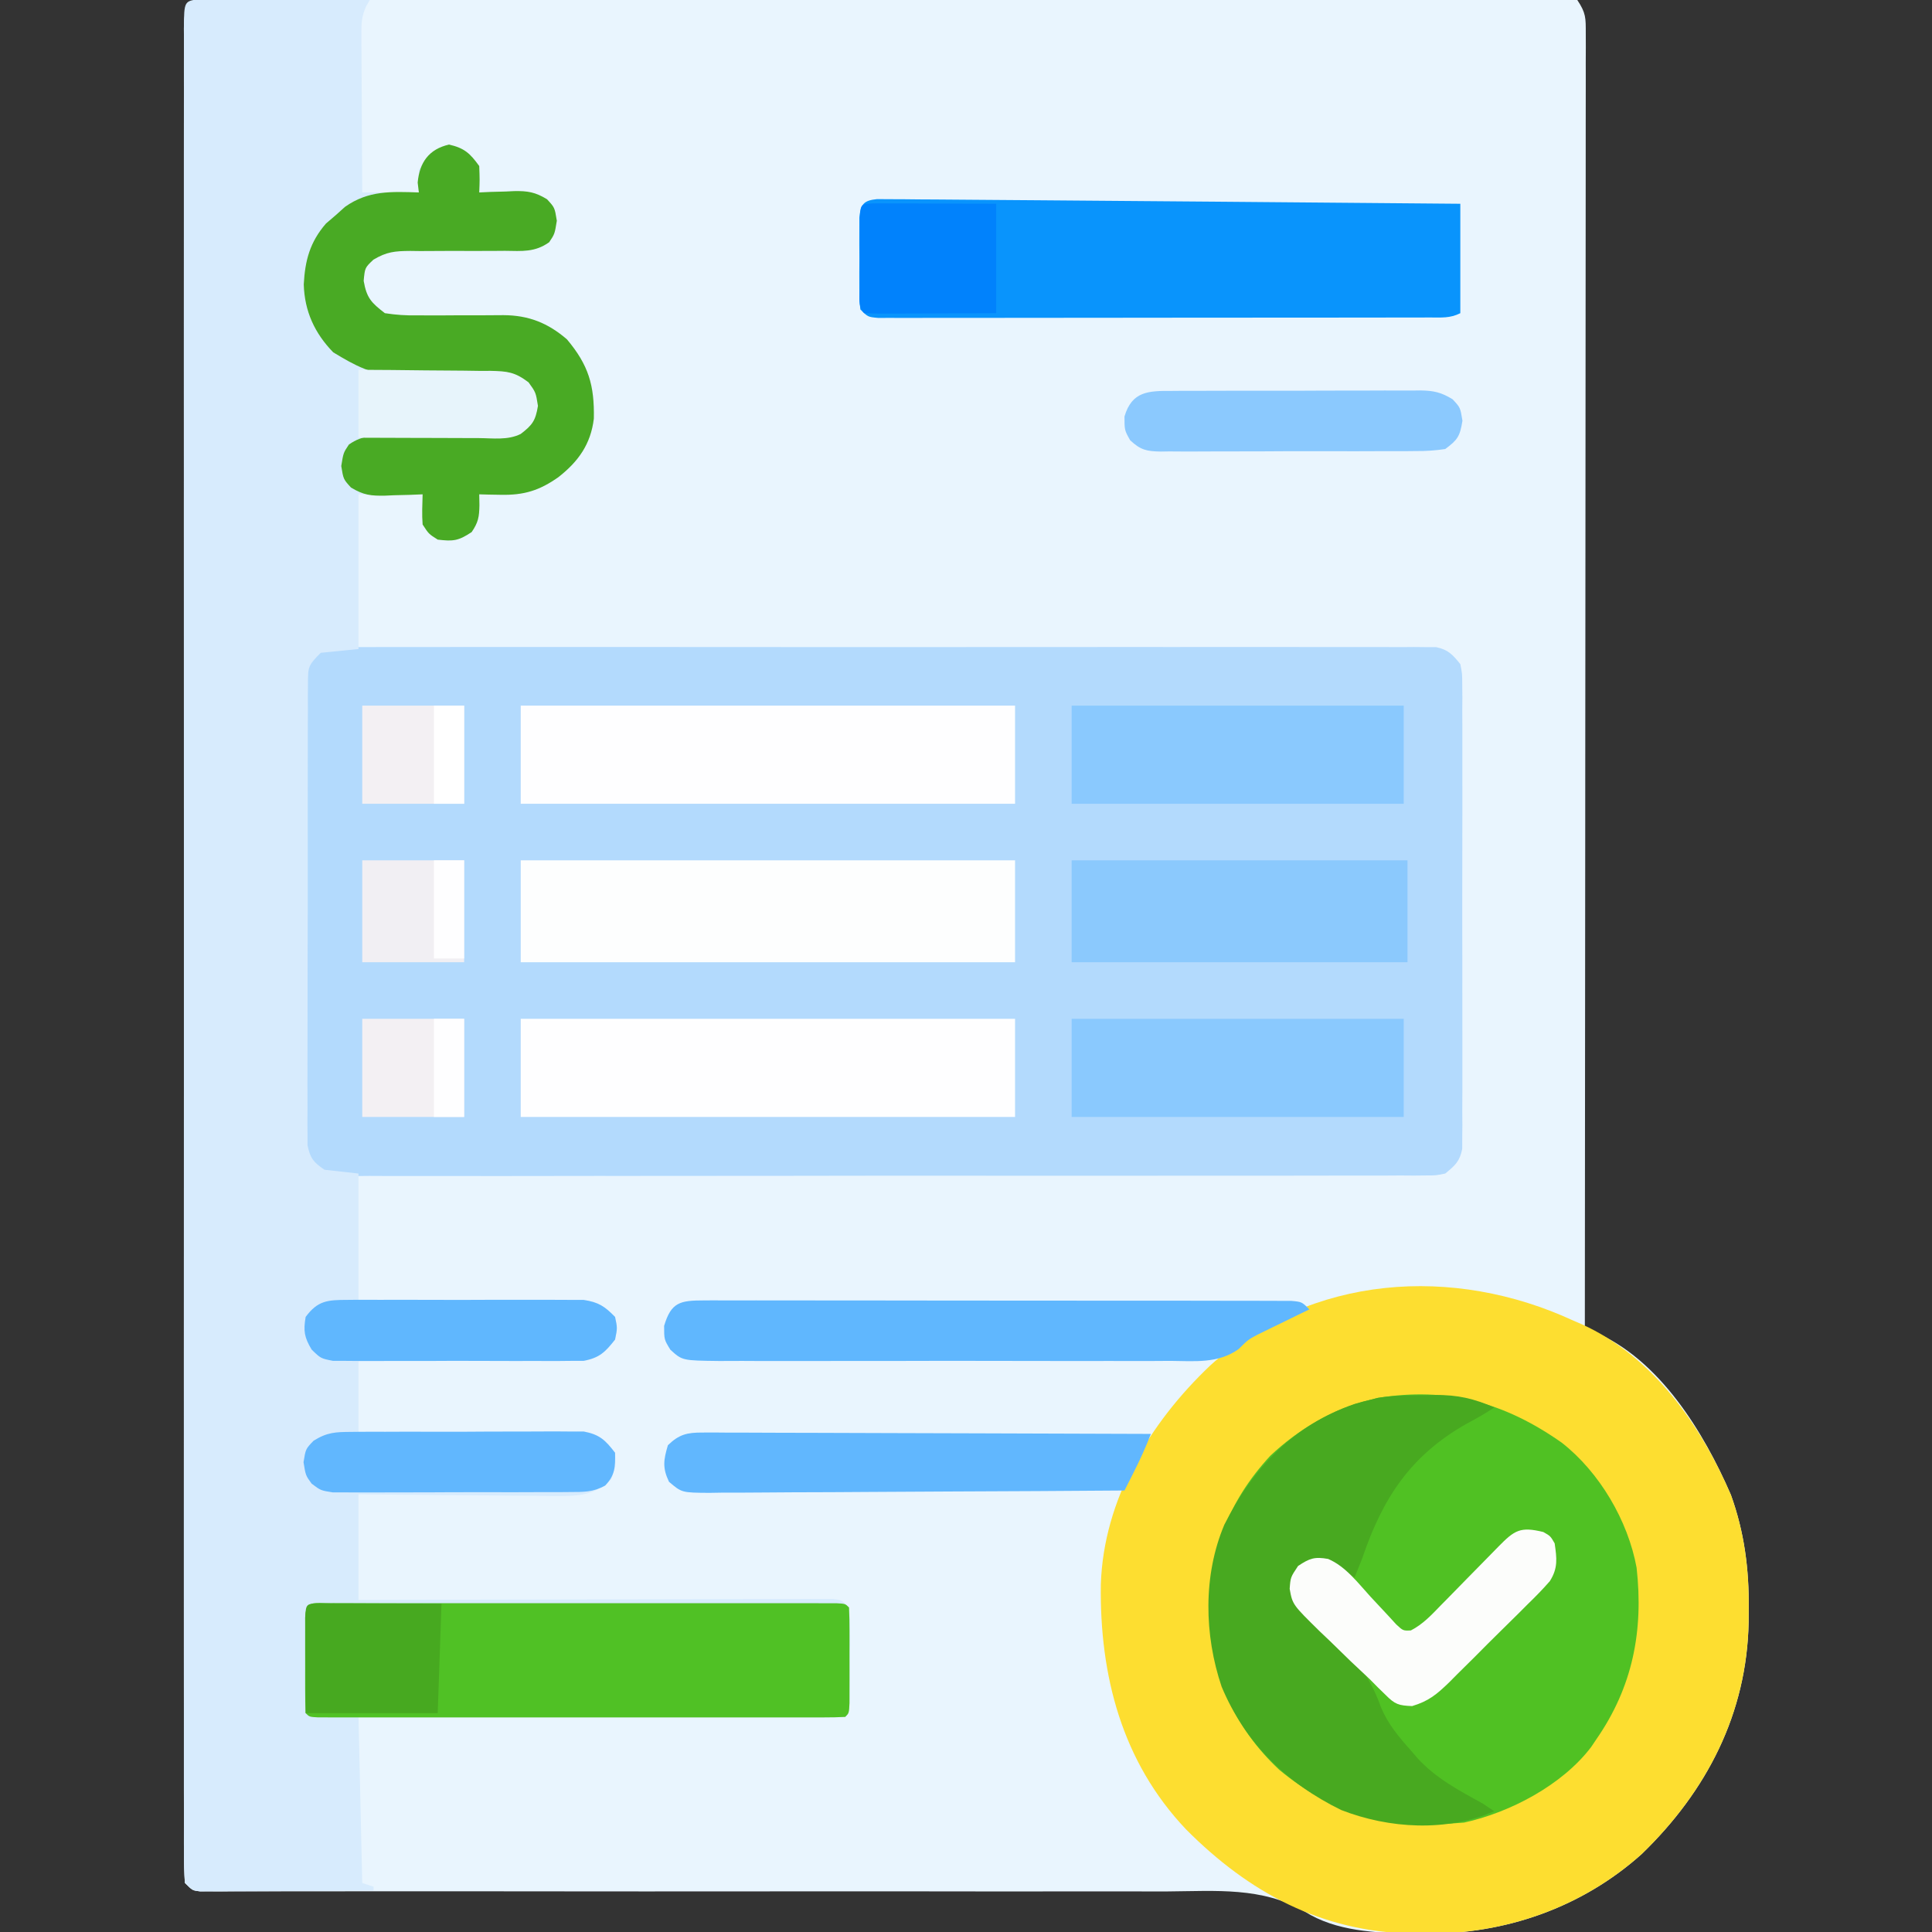 <?xml version="1.0" encoding="UTF-8"?>
<svg version="1.1" xmlns="http://www.w3.org/2000/svg" width="512" height="512">
<rect width="100%" height="100%" fill="#333333" stroke="none"/>
<path d="M0 0 C1.281 -0.006 2.562 -0.012 3.882 -0.018 C5.317 -0.014 6.753 -0.01 8.188 -0.006 C9.702 -0.009 11.216 -0.013 12.73 -0.018 C16.906 -0.028 21.082 -0.026 25.258 -0.022 C29.756 -0.019 34.253 -0.028 38.751 -0.036 C47.568 -0.048 56.385 -0.05 65.202 -0.048 C72.365 -0.046 79.528 -0.048 86.691 -0.052 C88.217 -0.053 88.217 -0.053 89.775 -0.054 C91.842 -0.055 93.909 -0.056 95.976 -0.058 C115.38 -0.068 134.785 -0.066 154.189 -0.06 C171.961 -0.055 189.733 -0.066 207.504 -0.085 C225.732 -0.105 243.959 -0.113 262.186 -0.109 C272.428 -0.107 282.669 -0.11 292.911 -0.124 C301.629 -0.136 310.346 -0.137 319.064 -0.125 C323.516 -0.119 327.968 -0.118 332.42 -0.13 C336.489 -0.141 340.559 -0.138 344.629 -0.124 C346.107 -0.121 347.584 -0.124 349.062 -0.132 C351.06 -0.142 353.058 -0.131 355.056 -0.12 C356.725 -0.12 356.725 -0.12 358.429 -0.12 C359.286 0.003 360.144 0.127 361.028 0.254 C363.335 3.715 363.277 4.996 363.274 9.074 C363.278 10.296 363.282 11.517 363.286 12.776 C363.28 14.139 363.274 15.502 363.268 16.865 C363.269 18.307 363.271 19.749 363.274 21.191 C363.278 25.163 363.27 29.136 363.26 33.108 C363.251 37.388 363.254 41.668 363.256 45.949 C363.257 53.367 363.251 60.786 363.239 68.205 C363.223 78.931 363.218 89.658 363.215 100.384 C363.211 117.786 363.198 135.188 363.179 152.59 C363.16 169.497 363.146 186.403 363.138 203.31 C363.137 204.352 363.137 205.394 363.136 206.467 C363.134 211.693 363.131 216.918 363.129 222.144 C363.108 265.514 363.073 308.884 363.028 352.254 C364.194 352.7 364.194 352.7 365.383 353.155 C382.805 360.397 394.604 379.871 401.739 396.415 C405.31 406.3 406.562 416.106 406.465 426.567 C406.456 427.747 406.447 428.927 406.438 430.142 C405.96 454.337 395.39 474.872 378.071 491.618 C362.199 505.826 341.853 512.884 320.715 512.692 C319.538 512.684 318.36 512.677 317.147 512.669 C307.61 512.489 297.077 512.097 288.778 506.825 C277.52 500.257 265.181 501.414 252.538 501.503 C249.067 501.521 245.595 501.504 242.124 501.491 C236.122 501.473 230.121 501.477 224.119 501.496 C215.44 501.523 206.761 501.515 198.081 501.498 C183.994 501.471 169.907 501.469 155.819 501.484 C142.147 501.5 128.475 501.508 114.803 501.503 C113.959 501.503 113.115 501.502 112.246 501.502 C103.039 501.499 93.833 501.493 84.627 501.483 C83.414 501.482 83.414 501.482 82.177 501.481 C78.947 501.477 75.717 501.474 72.487 501.47 C63.025 501.46 53.564 501.458 44.103 501.471 C38.178 501.479 32.254 501.481 26.329 501.478 C22.908 501.477 19.487 501.479 16.066 501.49 C12.365 501.5 8.664 501.498 4.963 501.493 C3.872 501.499 2.782 501.505 1.659 501.511 C0.673 501.507 -0.312 501.503 -1.327 501.499 C-2.182 501.5 -3.037 501.501 -3.918 501.502 C-5.972 501.254 -5.972 501.254 -7.972 499.254 C-8.169 496.553 -8.24 493.955 -8.224 491.252 C-8.227 490.411 -8.23 489.57 -8.233 488.704 C-8.24 485.856 -8.233 483.008 -8.226 480.159 C-8.228 478.109 -8.232 476.059 -8.236 474.008 C-8.244 468.35 -8.24 462.692 -8.234 457.034 C-8.229 450.941 -8.236 444.848 -8.241 438.755 C-8.25 427.502 -8.249 416.248 -8.244 404.994 C-8.239 394.599 -8.237 384.203 -8.24 373.808 C-8.24 373.12 -8.24 372.431 -8.24 371.722 C-8.241 368.927 -8.241 366.132 -8.242 363.337 C-8.248 337.099 -8.243 310.861 -8.232 284.623 C-8.222 261.294 -8.223 237.966 -8.233 214.637 C-8.244 188.448 -8.248 162.259 -8.242 136.071 C-8.241 133.281 -8.24 130.491 -8.24 127.701 C-8.24 127.014 -8.239 126.327 -8.239 125.619 C-8.237 115.228 -8.24 104.838 -8.245 94.447 C-8.25 82.637 -8.249 70.826 -8.238 59.016 C-8.233 52.985 -8.231 46.953 -8.237 40.922 C-8.243 35.408 -8.24 29.895 -8.229 24.382 C-8.227 22.38 -8.228 20.377 -8.233 18.374 C-8.239 15.668 -8.233 12.963 -8.224 10.257 C-8.228 9.465 -8.233 8.674 -8.238 7.858 C-8.19 0.944 -6.702 0.005 0 0 Z " fill="#E9F5FE" transform="translate(56.972,-0.254)"/>
<path d="M0 0 C1.565 -0.016 1.565 -0.016 3.162 -0.032 C4.307 -0.023 5.453 -0.014 6.632 -0.005 C8.459 -0.014 8.459 -0.014 10.322 -0.023 C13.703 -0.037 17.083 -0.032 20.464 -0.02 C24.11 -0.01 27.756 -0.024 31.401 -0.035 C38.544 -0.053 45.686 -0.049 52.828 -0.038 C58.632 -0.029 64.435 -0.028 70.239 -0.032 C71.064 -0.033 71.89 -0.033 72.74 -0.034 C74.417 -0.035 76.093 -0.036 77.77 -0.038 C93.499 -0.049 109.228 -0.036 124.957 -0.014 C138.459 0.003 151.961 0 165.464 -0.018 C181.136 -0.04 196.808 -0.048 212.48 -0.036 C214.15 -0.034 215.821 -0.033 217.491 -0.032 C218.313 -0.031 219.135 -0.031 219.982 -0.03 C225.78 -0.027 231.578 -0.032 237.376 -0.042 C244.44 -0.053 251.504 -0.05 258.568 -0.029 C262.173 -0.018 265.779 -0.014 269.384 -0.027 C273.289 -0.041 277.193 -0.025 281.098 -0.005 C282.243 -0.013 283.388 -0.022 284.568 -0.032 C285.611 -0.021 286.655 -0.011 287.73 0 C288.632 0.001 289.533 0.001 290.462 0.002 C293.646 0.666 294.853 2.003 296.865 4.503 C297.368 7.03 297.368 7.03 297.373 9.931 C297.39 11.584 297.39 11.584 297.407 13.27 C297.395 15.076 297.395 15.076 297.383 16.919 C297.393 18.827 297.393 18.827 297.404 20.774 C297.422 24.259 297.415 27.744 297.402 31.23 C297.392 34.878 297.402 38.527 297.408 42.175 C297.415 48.302 297.406 54.428 297.386 60.555 C297.365 67.637 297.372 74.719 297.394 81.802 C297.412 87.883 297.415 93.965 297.404 100.046 C297.398 103.678 297.397 107.31 297.41 110.942 C297.424 114.991 297.405 119.039 297.383 123.087 C297.391 124.292 297.399 125.496 297.407 126.737 C297.396 127.839 297.385 128.941 297.373 130.076 C297.371 131.512 297.371 131.512 297.368 132.976 C296.704 136.311 295.474 137.367 292.865 139.503 C290.47 140.006 290.47 140.006 287.748 140.01 C286.709 140.021 285.67 140.032 284.599 140.043 C282.888 140.031 282.888 140.031 281.142 140.018 C279.93 140.025 278.717 140.032 277.468 140.039 C274.1 140.054 270.733 140.051 267.365 140.041 C263.733 140.034 260.102 140.05 256.471 140.063 C249.356 140.085 242.242 140.084 235.127 140.076 C229.346 140.07 223.564 140.071 217.782 140.078 C216.96 140.078 216.138 140.079 215.29 140.08 C213.62 140.082 211.95 140.084 210.279 140.086 C194.608 140.102 178.936 140.094 163.265 140.077 C148.923 140.062 134.58 140.077 120.238 140.106 C105.517 140.135 90.796 140.146 76.076 140.136 C74.411 140.135 72.746 140.134 71.082 140.134 C70.263 140.133 69.444 140.133 68.6 140.132 C62.825 140.13 57.05 140.14 51.275 140.154 C44.237 140.172 37.2 140.172 30.162 140.149 C26.57 140.138 22.979 140.135 19.388 140.153 C15.496 140.173 11.606 140.154 7.715 140.132 C6.576 140.143 5.438 140.155 4.265 140.167 C-3.298 140.077 -3.298 140.077 -7.336 137.308 C-9.328 134.203 -9.761 132.65 -9.763 128.994 C-9.776 127.899 -9.788 126.804 -9.802 125.676 C-9.79 124.484 -9.778 123.293 -9.766 122.066 C-9.773 120.803 -9.78 119.541 -9.788 118.241 C-9.806 114.786 -9.793 111.332 -9.774 107.877 C-9.757 104.26 -9.766 100.642 -9.771 97.024 C-9.776 90.951 -9.76 84.877 -9.732 78.804 C-9.7 71.783 -9.7 64.763 -9.717 57.743 C-9.733 50.986 -9.726 44.229 -9.709 37.472 C-9.702 34.597 -9.703 31.723 -9.711 28.849 C-9.72 24.836 -9.696 20.824 -9.668 16.812 C-9.675 15.618 -9.681 14.425 -9.688 13.195 C-9.675 12.103 -9.663 11.011 -9.65 9.886 C-9.647 8.938 -9.644 7.989 -9.641 7.012 C-8.569 1.697 -5.098 0.004 0 0 Z " fill="#B3DAFD" transform="translate(90.135,171.497)"/>
<path d="M0 0 C0.831 0.004 1.661 0.009 2.517 0.013 C3.928 0.014 3.928 0.014 5.368 0.014 C6.385 0.024 7.403 0.035 8.452 0.045 C9.492 0.048 10.533 0.051 11.604 0.054 C14.936 0.065 18.268 0.09 21.6 0.116 C23.855 0.126 26.111 0.135 28.366 0.143 C33.902 0.165 39.439 0.198 44.975 0.241 C44.65 0.802 44.325 1.364 43.989 1.942 C42.855 4.512 42.733 6.213 42.748 9.009 C42.748 10.42 42.748 10.42 42.749 11.86 C42.759 12.867 42.769 13.874 42.78 14.912 C42.784 16.469 42.784 16.469 42.788 18.056 C42.8 21.368 42.825 24.679 42.85 27.991 C42.86 30.237 42.869 32.483 42.878 34.729 C42.9 40.233 42.934 45.737 42.975 51.241 C47.925 51.241 52.875 51.241 57.975 51.241 C57.975 49.261 57.975 47.281 57.975 45.241 C60.316 41.523 61.622 39.551 65.975 38.553 C70.052 39.487 71.533 40.865 73.975 44.241 C74.108 47.924 74.108 47.924 73.975 51.241 C75 51.194 76.025 51.148 77.081 51.1 C78.441 51.062 79.802 51.026 81.163 50.991 C81.836 50.957 82.51 50.923 83.204 50.889 C86.809 50.819 88.824 51.149 91.928 53.037 C93.975 55.241 93.975 55.241 94.538 58.741 C93.975 62.241 93.975 62.241 92.514 64.43 C88.725 67.132 85.336 66.769 80.792 66.709 C79.899 66.716 79.007 66.723 78.087 66.731 C74.274 66.76 70.462 66.743 66.65 66.731 C63.863 66.729 61.078 66.75 58.292 66.772 C57.433 66.76 56.575 66.749 55.69 66.737 C51.644 66.772 49.478 66.941 45.932 69.055 C43.674 71.193 43.674 71.193 43.35 74.678 C44.147 79.221 45.347 80.438 48.975 83.241 C52.005 83.7 54.477 83.871 57.495 83.807 C58.312 83.813 59.13 83.818 59.972 83.824 C62.578 83.84 65.182 83.825 67.788 83.803 C70.383 83.786 72.977 83.777 75.572 83.793 C77.182 83.802 78.793 83.793 80.403 83.763 C87.053 83.795 92.167 85.824 97.217 90.17 C102.916 96.96 104.534 102.304 104.346 111.205 C103.52 117.967 100.253 122.53 94.975 126.678 C89.961 130.226 85.821 131.501 79.663 131.366 C78.594 131.347 77.525 131.329 76.424 131.311 C75.616 131.288 74.808 131.264 73.975 131.241 C73.992 132.184 74.009 133.128 74.026 134.1 C73.975 137.25 73.718 138.673 71.975 141.241 C68.484 143.568 67.083 143.744 62.975 143.241 C60.6 141.741 60.6 141.741 58.975 139.241 C58.975 136.601 58.975 133.961 58.975 131.241 C53.365 131.241 47.755 131.241 41.975 131.241 C41.975 144.771 41.975 158.301 41.975 172.241 C38.675 172.571 35.375 172.901 31.975 173.241 C28.582 176.633 28.599 176.999 28.588 181.51 C28.578 182.602 28.568 183.694 28.557 184.819 C28.562 186.018 28.566 187.216 28.571 188.451 C28.561 190.344 28.561 190.344 28.55 192.275 C28.532 195.738 28.534 199.201 28.539 202.664 C28.542 205.554 28.536 208.444 28.53 211.334 C28.516 218.153 28.518 224.971 28.529 231.789 C28.541 238.824 28.527 245.859 28.5 252.894 C28.478 258.934 28.471 264.973 28.477 271.012 C28.48 274.619 28.478 278.226 28.461 281.834 C28.442 285.856 28.456 289.878 28.473 293.9 C28.459 295.695 28.459 295.695 28.444 297.526 C28.454 298.621 28.464 299.716 28.474 300.844 C28.474 301.795 28.474 302.747 28.475 303.726 C29.165 307.195 30.045 308.243 32.975 310.241 C35.945 310.571 38.915 310.901 41.975 311.241 C41.975 322.461 41.975 333.681 41.975 345.241 C48.71 345.171 48.71 345.171 55.581 345.1 C59.166 345.074 62.751 345.052 66.336 345.034 C70.118 345.012 73.9 344.984 77.681 344.939 C81.325 344.895 84.969 344.871 88.613 344.861 C90.002 344.854 91.391 344.839 92.779 344.818 C94.727 344.788 96.676 344.787 98.624 344.786 C99.732 344.778 100.841 344.769 101.982 344.759 C105.688 345.355 107.351 346.6 109.975 349.241 C110.6 352.178 110.6 352.178 109.975 355.241 C107.46 358.359 105.966 360.042 101.982 360.842 C100.874 360.831 99.766 360.82 98.624 360.808 C97.363 360.808 96.102 360.807 94.803 360.807 C93.437 360.781 92.072 360.755 90.706 360.729 C89.3 360.719 87.895 360.712 86.49 360.707 C82.802 360.688 79.115 360.639 75.427 360.584 C71.66 360.533 67.893 360.51 64.126 360.485 C56.742 360.431 49.359 360.343 41.975 360.241 C41.975 366.841 41.975 373.441 41.975 380.241 C43.857 380.214 45.74 380.188 47.679 380.161 C53.906 380.08 60.132 380.023 66.359 379.981 C70.133 379.955 73.907 379.92 77.681 379.863 C81.325 379.809 84.969 379.779 88.613 379.766 C90.002 379.757 91.391 379.739 92.779 379.712 C94.727 379.675 96.676 379.673 98.624 379.673 C99.732 379.662 100.841 379.651 101.982 379.639 C105.979 380.442 107.486 382.078 109.975 385.241 C110.163 388.803 110.163 388.803 108.975 392.241 C104.223 396.964 99.474 396.695 92.995 396.694 C91.692 396.673 90.388 396.652 89.046 396.631 C87.686 396.624 86.327 396.618 84.968 396.614 C81.407 396.599 77.847 396.56 74.286 396.515 C70.646 396.474 67.006 396.456 63.366 396.436 C56.235 396.395 49.106 396.317 41.975 396.241 C41.975 405.481 41.975 414.721 41.975 424.241 C45.842 424.23 49.709 424.22 53.693 424.209 C66.442 424.176 79.19 424.153 91.939 424.137 C99.672 424.127 107.404 424.112 115.137 424.09 C121.875 424.07 128.613 424.057 135.351 424.052 C138.92 424.05 142.489 424.044 146.059 424.029 C150.038 424.013 154.018 424.013 157.998 424.013 C159.188 424.006 160.378 423.999 161.603 423.992 C163.223 423.996 163.223 423.996 164.875 424 C166.288 423.997 166.288 423.997 167.73 423.994 C169.975 424.241 169.975 424.241 171.975 426.241 C172.218 429.022 172.218 429.022 172.206 432.526 C172.204 433.778 172.202 435.03 172.2 436.321 C172.188 437.635 172.175 438.949 172.163 440.303 C172.162 442.28 172.162 442.28 172.161 444.297 C172.115 454.1 172.115 454.1 170.975 455.241 C169.305 455.337 167.631 455.362 165.958 455.361 C164.871 455.362 163.784 455.364 162.664 455.365 C161.462 455.361 160.259 455.358 159.02 455.354 C157.762 455.354 156.503 455.354 155.207 455.354 C151.746 455.355 148.286 455.349 144.825 455.342 C141.212 455.336 137.599 455.335 133.986 455.334 C127.141 455.331 120.295 455.323 113.449 455.313 C105.657 455.301 97.865 455.296 90.073 455.291 C74.04 455.28 58.008 455.262 41.975 455.241 C42.305 469.761 42.635 484.281 42.975 499.241 C43.965 499.571 44.955 499.901 45.975 500.241 C45.975 500.571 45.975 500.901 45.975 501.241 C39.176 501.291 32.377 501.326 25.577 501.35 C23.263 501.36 20.948 501.374 18.634 501.391 C15.313 501.416 11.992 501.427 8.671 501.436 C7.631 501.446 6.591 501.456 5.52 501.467 C4.559 501.467 3.598 501.467 2.608 501.468 C1.76 501.472 0.912 501.476 0.038 501.481 C-2.025 501.241 -2.025 501.241 -4.025 499.241 C-4.222 496.539 -4.292 493.941 -4.276 491.238 C-4.279 490.397 -4.282 489.557 -4.285 488.69 C-4.293 485.842 -4.286 482.994 -4.279 480.145 C-4.281 478.095 -4.284 476.045 -4.288 473.994 C-4.297 468.336 -4.292 462.678 -4.286 457.02 C-4.282 450.927 -4.289 444.834 -4.294 438.742 C-4.303 427.488 -4.302 416.234 -4.296 404.98 C-4.291 394.585 -4.29 384.189 -4.292 373.794 C-4.293 373.106 -4.293 372.417 -4.293 371.708 C-4.294 368.913 -4.294 366.118 -4.295 363.323 C-4.301 337.085 -4.295 310.847 -4.285 284.609 C-4.275 261.281 -4.276 237.952 -4.286 214.623 C-4.296 188.434 -4.301 162.245 -4.294 136.057 C-4.294 133.267 -4.293 130.477 -4.292 127.687 C-4.292 127 -4.292 126.313 -4.292 125.605 C-4.29 115.214 -4.292 104.824 -4.297 94.433 C-4.303 82.623 -4.302 70.812 -4.291 59.002 C-4.286 52.971 -4.284 46.939 -4.29 40.908 C-4.296 35.395 -4.293 29.882 -4.282 24.368 C-4.28 22.366 -4.281 20.363 -4.286 18.36 C-4.292 15.654 -4.286 12.949 -4.276 10.243 C-4.281 9.451 -4.286 8.66 -4.291 7.844 C-4.239 0.504 -4.239 0.504 0 0 Z " fill="#D7EBFD" transform="translate(53.025,-0.241)"/>
<path d="M0 0 C1.071 0.458 1.071 0.458 2.164 0.926 C21.1 9.488 33.745 27.689 41.711 46.16 C45.282 56.045 46.534 65.851 46.438 76.312 C46.428 77.492 46.419 78.672 46.41 79.888 C45.932 104.082 35.362 124.618 18.043 141.363 C2.171 155.571 -18.175 162.631 -39.312 162.438 C-40.491 162.429 -41.669 162.421 -42.884 162.412 C-66.727 161.952 -86.009 151.589 -102.696 134.794 C-119.695 116.873 -125.602 94.026 -125.27 69.91 C-124.539 47.345 -112.356 27.124 -96.273 11.863 C-69.499 -12.327 -31.748 -14.73 0 0 Z " fill="#FDDE30" transform="translate(417,350)"/>
<path d="M0 0 C9.993 7.815 17.546 20.647 19.828 33.121 C21.7 49.868 18.793 64.752 9.113 78.672 C8.456 79.65 8.456 79.65 7.785 80.648 C0.139 90.736 -13.75 98.023 -25.887 100.672 C-44.775 102.371 -60.142 98.913 -74.887 86.672 C-86.676 75.6 -92.778 61.995 -93.41 45.907 C-93.644 29.449 -88.562 15.736 -77.262 3.484 C-69.919 -3.445 -60.756 -8.996 -50.887 -11.328 C-50.174 -11.507 -49.461 -11.686 -48.727 -11.871 C-30.321 -14.833 -15.162 -10.673 0 0 Z " fill="#50C123" transform="translate(413.887,382.328)"/>
<path d="M0 0 C1.58 0.011 1.58 0.011 3.193 0.022 C4.438 0.026 5.683 0.03 6.965 0.034 C8.39 0.049 9.814 0.064 11.239 0.079 C12.769 0.088 14.299 0.096 15.828 0.103 C20.356 0.128 24.883 0.167 29.41 0.208 C33.98 0.247 38.549 0.278 43.119 0.31 C58.553 0.418 73.987 0.547 89.42 0.68 C96.543 0.742 103.666 0.802 110.789 0.862 C125.38 0.984 139.971 1.109 154.563 1.235 C154.563 10.805 154.563 20.375 154.563 30.235 C151.793 31.62 149.552 31.364 146.451 31.369 C145.147 31.373 143.843 31.377 142.5 31.382 C141.046 31.381 139.593 31.381 138.139 31.38 C136.615 31.383 135.091 31.387 133.567 31.39 C129.42 31.399 125.273 31.402 121.127 31.402 C117.67 31.403 114.213 31.407 110.756 31.41 C102.603 31.419 94.451 31.421 86.299 31.42 C77.877 31.42 69.455 31.43 61.033 31.446 C53.812 31.459 46.591 31.464 39.37 31.464 C35.053 31.464 30.736 31.466 26.418 31.477 C22.361 31.487 18.303 31.487 14.245 31.479 C12.752 31.478 11.26 31.481 9.767 31.487 C7.736 31.495 5.705 31.489 3.674 31.482 C2.536 31.483 1.397 31.483 0.224 31.484 C-2.437 31.235 -2.437 31.235 -4.437 29.235 C-4.696 26.561 -4.696 26.561 -4.703 23.204 C-4.705 22.001 -4.708 20.798 -4.711 19.559 C-4.703 18.297 -4.695 17.035 -4.687 15.735 C-4.695 14.473 -4.703 13.211 -4.711 11.911 C-4.708 10.708 -4.705 9.505 -4.703 8.266 C-4.701 7.158 -4.698 6.05 -4.696 4.909 C-4.353 1.369 -3.585 0.346 0 0 Z " fill="#0994FC" transform="translate(232.437,52.765)"/>
<path d="M0 0 C1.195 -0.003 2.389 -0.006 3.62 -0.009 C4.956 -0.007 6.292 -0.005 7.628 -0.002 C9.026 -0.004 10.423 -0.006 11.821 -0.008 C15.627 -0.012 19.432 -0.011 23.238 -0.007 C27.212 -0.005 31.186 -0.007 35.16 -0.009 C41.835 -0.011 48.51 -0.008 55.185 -0.003 C62.913 0.002 70.641 0 78.37 -0.005 C84.993 -0.01 91.616 -0.01 98.24 -0.008 C102.201 -0.006 106.162 -0.006 110.123 -0.009 C113.846 -0.012 117.569 -0.01 121.292 -0.004 C122.662 -0.003 124.032 -0.003 125.403 -0.006 C127.265 -0.008 129.128 -0.004 130.991 0 C132.036 0 133.081 0.001 134.158 0.001 C136.496 0.127 136.496 0.127 137.496 1.127 C137.596 3.188 137.626 5.252 137.628 7.314 C137.63 8.57 137.631 9.826 137.632 11.119 C137.63 11.776 137.628 12.433 137.626 13.11 C137.621 15.119 137.626 17.127 137.632 19.135 C137.63 21.018 137.63 21.018 137.628 22.939 C137.627 24.101 137.626 25.262 137.625 26.459 C137.496 29.127 137.496 29.127 136.496 30.127 C134.663 30.226 132.826 30.253 130.991 30.254 C129.796 30.257 128.602 30.26 127.371 30.263 C126.035 30.261 124.699 30.259 123.363 30.256 C121.965 30.258 120.568 30.26 119.17 30.262 C115.365 30.266 111.559 30.264 107.753 30.261 C103.779 30.259 99.805 30.261 95.831 30.263 C89.156 30.265 82.481 30.262 75.806 30.257 C68.078 30.252 60.35 30.254 52.622 30.259 C45.998 30.264 39.375 30.264 32.752 30.262 C28.791 30.26 24.83 30.26 20.869 30.263 C17.146 30.266 13.422 30.264 9.699 30.258 C8.329 30.257 6.959 30.257 5.589 30.26 C3.726 30.262 1.863 30.258 0 30.254 C-1.045 30.254 -2.09 30.253 -3.166 30.253 C-5.504 30.127 -5.504 30.127 -6.504 29.127 C-6.604 27.066 -6.635 25.002 -6.637 22.939 C-6.638 21.684 -6.64 20.428 -6.641 19.135 C-6.639 18.478 -6.637 17.821 -6.635 17.144 C-6.629 15.135 -6.635 13.127 -6.641 11.119 C-6.64 9.864 -6.639 8.608 -6.637 7.314 C-6.636 5.572 -6.636 5.572 -6.634 3.795 C-6.403 -0.958 -4.235 0.002 0 0 Z " fill="#50C125" transform="translate(87.504,424.873)"/>
<path d="M0 0 C1.296 -0.031 1.296 -0.031 2.619 -0.062 C8.506 -0.098 12.797 0.871 18.188 3.25 C15.83 4.822 13.56 6.126 11.062 7.438 C-3.938 15.86 -11.383 27.201 -16.812 43.25 C-17.469 44.921 -18.132 46.589 -18.812 48.25 C-21.306 47.046 -23.494 45.796 -25.812 44.25 C-28.921 44.017 -30.827 44.255 -33.812 45.25 C-35.256 50.325 -35.256 50.325 -33.742 55.141 C-31.439 57.789 -28.953 60.193 -26.379 62.578 C-19.701 68.777 -15.049 73.646 -11.941 82.43 C-10.086 87.065 -7.108 90.554 -3.812 94.25 C-3.029 95.172 -3.029 95.172 -2.23 96.113 C2.712 101.536 8.829 104.727 15.188 108.25 C16.672 109.24 16.672 109.24 18.188 110.25 C5.532 115.764 -9.626 114.885 -22.379 109.926 C-36.789 102.893 -47.841 92.139 -54.07 77.242 C-58.701 63.543 -59.013 47.732 -53.359 34.328 C-45.832 19.349 -35.051 7.897 -18.812 2.312 C-17.489 1.922 -16.155 1.567 -14.812 1.25 C-13.755 0.977 -13.755 0.977 -12.676 0.699 C-8.451 0.036 -4.27 0.025 0 0 Z " fill="#48A920" transform="translate(377.812,369.75)"/>
<path d="M0 0 C43.23 0 86.46 0 131 0 C131 8.91 131 17.82 131 27 C87.77 27 44.54 27 0 27 C0 18.09 0 9.18 0 0 Z " fill="#FDFEFE" transform="translate(138,228)"/>
<path d="M0 0 C4.077 0.934 5.558 2.312 8 5.688 C8.133 9.371 8.133 9.371 8 12.688 C9.537 12.618 9.537 12.618 11.105 12.547 C12.466 12.509 13.827 12.473 15.188 12.438 C15.861 12.404 16.535 12.37 17.229 12.336 C20.834 12.266 22.849 12.596 25.953 14.484 C28 16.688 28 16.688 28.562 20.188 C28 23.688 28 23.688 26.539 25.877 C22.75 28.579 19.361 28.216 14.816 28.156 C13.924 28.163 13.031 28.17 12.112 28.178 C8.299 28.207 4.487 28.19 0.675 28.178 C-2.112 28.176 -4.897 28.197 -7.684 28.219 C-8.542 28.207 -9.401 28.196 -10.285 28.184 C-14.331 28.219 -16.497 28.388 -20.043 30.502 C-22.301 32.64 -22.301 32.64 -22.625 36.125 C-21.828 40.668 -20.628 41.885 -17 44.688 C-13.97 45.147 -11.498 45.318 -8.48 45.254 C-7.663 45.26 -6.846 45.265 -6.003 45.271 C-3.398 45.287 -0.793 45.272 1.812 45.25 C4.407 45.233 7.001 45.224 9.596 45.24 C11.207 45.249 12.818 45.24 14.428 45.21 C21.078 45.242 26.192 47.271 31.242 51.617 C36.941 58.407 38.559 63.751 38.371 72.652 C37.544 79.414 34.277 83.977 29 88.125 C23.986 91.673 19.845 92.948 13.688 92.812 C12.619 92.794 11.55 92.776 10.449 92.758 C9.641 92.735 8.833 92.711 8 92.688 C8.017 93.631 8.034 94.575 8.051 95.547 C8 98.697 7.742 100.12 6 102.688 C2.509 105.015 1.108 105.19 -3 104.688 C-5.375 103.188 -5.375 103.188 -7 100.688 C-7.214 98.004 -7.071 95.384 -7 92.688 C-8.097 92.734 -9.194 92.78 -10.324 92.828 C-11.779 92.866 -13.233 92.902 -14.688 92.938 C-15.409 92.971 -16.13 93.005 -16.873 93.039 C-20.724 93.109 -22.598 92.929 -25.984 90.891 C-28 88.688 -28 88.688 -28.562 85.188 C-28 81.688 -28 81.688 -26.541 79.502 C-22.75 76.795 -19.334 77.122 -14.781 77.148 C-13.886 77.137 -12.991 77.125 -12.069 77.113 C-9.213 77.077 -6.357 77.068 -3.5 77.062 C-0.643 77.046 2.213 77.024 5.069 76.991 C6.846 76.971 8.622 76.962 10.398 76.964 C11.206 76.957 12.014 76.95 12.846 76.943 C13.907 76.941 13.907 76.941 14.989 76.939 C17.369 76.641 18.963 75.941 21 74.688 C22.546 71.596 22.294 69.093 22 65.688 C20.577 63.323 20.577 63.323 18 61.688 C15.069 61.317 12.504 61.177 9.578 61.219 C8.759 61.212 7.94 61.205 7.097 61.197 C3.604 61.168 0.112 61.184 -3.381 61.197 C-5.937 61.199 -8.491 61.178 -11.047 61.156 C-11.824 61.168 -12.602 61.179 -13.403 61.191 C-20.297 61.128 -24.901 58.561 -30.688 55.062 C-35.627 49.989 -38.293 44.162 -38.5 37.062 C-38.165 30.654 -36.846 25.825 -32.625 20.938 C-31.759 20.195 -30.892 19.453 -30 18.688 C-29.196 17.966 -28.391 17.244 -27.562 16.5 C-21.376 12.124 -15.296 12.454 -8 12.688 C-8.103 11.821 -8.206 10.955 -8.312 10.062 C-7.818 4.717 -5.337 1.223 0 0 Z " fill="#49AA24" transform="translate(119,38.312)"/>
<path d="M0 0 C43.23 0 86.46 0 131 0 C131 8.58 131 17.16 131 26 C87.77 26 44.54 26 0 26 C0 17.42 0 8.84 0 0 Z " fill="#FEFEFF" transform="translate(138,270)"/>
<path d="M0 0 C43.23 0 86.46 0 131 0 C131 8.58 131 17.16 131 26 C87.77 26 44.54 26 0 26 C0 17.42 0 8.84 0 0 Z " fill="#FEFEFF" transform="translate(138,187)"/>
<path d="M0 0 C29.37 0 58.74 0 89 0 C89 8.91 89 17.82 89 27 C59.63 27 30.26 27 0 27 C0 18.09 0 9.18 0 0 Z " fill="#8BC9FD" transform="translate(284,228)"/>
<path d="M0 0 C0.675 -0.004 1.35 -0.008 2.045 -0.012 C4.312 -0.022 6.578 -0.01 8.844 0.002 C10.467 -0.001 12.09 -0.004 13.712 -0.009 C18.123 -0.019 22.534 -0.009 26.945 0.004 C31.555 0.015 36.166 0.011 40.776 0.009 C48.518 0.009 56.259 0.02 64.001 0.038 C72.96 0.059 81.92 0.063 90.88 0.056 C99.488 0.051 108.097 0.056 116.706 0.068 C120.374 0.072 124.043 0.073 127.712 0.071 C132.028 0.069 136.345 0.077 140.661 0.093 C142.249 0.097 143.836 0.098 145.424 0.095 C147.584 0.092 149.744 0.101 151.904 0.114 C153.721 0.117 153.721 0.117 155.574 0.12 C158.389 0.374 158.389 0.374 160.389 2.374 C159.315 2.894 158.241 3.413 157.135 3.948 C155.698 4.653 154.262 5.357 152.826 6.062 C152.122 6.401 151.417 6.741 150.691 7.091 C149.642 7.608 149.642 7.608 148.572 8.136 C147.939 8.445 147.305 8.754 146.652 9.072 C144.166 10.393 144.166 10.393 141.612 12.915 C136.173 16.785 129.971 16.071 123.546 16.021 C122.145 16.028 120.743 16.037 119.341 16.048 C115.55 16.07 111.759 16.062 107.968 16.046 C103.994 16.033 100.021 16.045 96.047 16.053 C89.378 16.062 82.709 16.05 76.039 16.026 C68.332 15.999 60.626 16.008 52.919 16.035 C46.295 16.058 39.671 16.061 33.046 16.048 C29.093 16.04 25.14 16.039 21.186 16.056 C17.471 16.07 13.757 16.06 10.042 16.031 C8.03 16.021 6.019 16.036 4.008 16.052 C-5.819 15.936 -5.819 15.936 -8.96 13.06 C-10.611 10.374 -10.611 10.374 -10.611 6.749 C-8.746 0.453 -6.37 -0.001 0 0 Z " fill="#60B7FE" transform="translate(186.611,344.626)"/>
<path d="M0 0 C29.04 0 58.08 0 88 0 C88 8.58 88 17.16 88 26 C58.96 26 29.92 26 0 26 C0 17.42 0 8.84 0 0 Z " fill="#8AC9FE" transform="translate(284,270)"/>
<path d="M0 0 C29.04 0 58.08 0 88 0 C88 8.58 88 17.16 88 26 C58.96 26 29.92 26 0 26 C0 17.42 0 8.84 0 0 Z " fill="#8AC9FE" transform="translate(284,187)"/>
<path d="M0 0 C1.049 -0.004 2.098 -0.008 3.178 -0.012 C4.323 -0.002 5.469 0.009 6.648 0.02 C8.463 0.02 8.463 0.02 10.315 0.019 C13.629 0.021 16.942 0.036 20.256 0.057 C23.721 0.075 27.186 0.077 30.65 0.081 C37.209 0.09 43.768 0.115 50.327 0.145 C57.795 0.178 65.263 0.195 72.731 0.21 C88.091 0.241 103.451 0.294 118.811 0.361 C117.446 3.903 115.902 7.287 114.186 10.673 C113.517 11.998 113.517 11.998 112.835 13.349 C112.328 14.345 112.328 14.345 111.811 15.361 C96.495 15.478 81.179 15.566 65.863 15.62 C58.751 15.646 51.64 15.681 44.528 15.738 C37.668 15.793 30.809 15.822 23.948 15.835 C21.328 15.844 18.708 15.862 16.088 15.889 C12.424 15.926 8.761 15.931 5.098 15.928 C3.464 15.955 3.464 15.955 1.798 15.983 C-5.519 15.932 -5.519 15.932 -8.894 13.052 C-10.672 9.356 -10.342 7.255 -9.189 3.361 C-6.21 0.468 -4.089 -0.012 0 0 Z " fill="#61B7FE" transform="translate(186.189,379.639)"/>
<path d="M0 0 C1.875 1.062 1.875 1.062 3 3 C3.576 6.999 3.916 9.549 1.724 13.02 C-0.159 15.184 -2.131 17.188 -4.191 19.184 C-5.299 20.295 -5.299 20.295 -6.428 21.429 C-7.99 22.987 -9.561 24.536 -11.142 26.075 C-13.555 28.43 -15.928 30.82 -18.299 33.217 C-19.823 34.729 -21.35 36.239 -22.879 37.746 C-23.586 38.46 -24.294 39.173 -25.023 39.908 C-28.278 43.041 -30.378 44.814 -34.771 46.129 C-38.349 45.986 -39.311 45.679 -41.785 43.188 C-42.453 42.538 -43.121 41.888 -43.809 41.219 C-44.532 40.487 -45.255 39.754 -46 39 C-47.706 37.395 -49.413 35.791 -51.121 34.188 C-52.896 32.461 -54.668 30.732 -56.438 29 C-57.347 28.136 -58.256 27.273 -59.193 26.383 C-66.471 19.23 -66.471 19.23 -67.223 15.062 C-67 12 -67 12 -65 9 C-61.938 6.959 -60.616 6.497 -57.029 7.136 C-52.389 9.112 -49.153 13.473 -45.812 17.125 C-44.247 18.826 -42.671 20.517 -41.082 22.195 C-40.393 22.948 -39.705 23.701 -38.995 24.477 C-37.167 26.173 -37.167 26.173 -35.107 26.083 C-31.934 24.452 -29.661 22.006 -27.211 19.469 C-26.666 18.918 -26.122 18.367 -25.561 17.799 C-23.825 16.039 -22.1 14.27 -20.375 12.5 C-18.642 10.731 -16.906 8.965 -15.168 7.201 C-14.087 6.104 -13.01 5.003 -11.936 3.899 C-7.627 -0.496 -6.104 -1.495 0 0 Z " fill="#FCFDFB" transform="translate(409,406)"/>
<path d="M0 0 C1.145 -0.01 1.145 -0.01 2.312 -0.021 C4.832 -0.039 7.35 -0.035 9.869 -0.03 C11.623 -0.034 13.376 -0.039 15.13 -0.045 C18.804 -0.054 22.478 -0.052 26.153 -0.042 C30.858 -0.031 35.563 -0.051 40.269 -0.08 C43.89 -0.098 47.511 -0.098 51.132 -0.092 C52.867 -0.092 54.602 -0.098 56.336 -0.111 C58.764 -0.125 61.19 -0.115 63.617 -0.098 C64.689 -0.112 64.689 -0.112 65.782 -0.127 C69.304 -0.075 71.297 0.357 74.323 2.217 C76.373 4.404 76.373 4.404 76.936 7.904 C76.274 12.023 75.684 12.956 72.373 15.404 C69.631 15.804 67.288 15.962 64.547 15.938 C63.763 15.946 62.979 15.955 62.171 15.964 C59.582 15.986 56.994 15.98 54.405 15.97 C52.604 15.976 50.803 15.982 49.002 15.989 C45.23 16 41.457 15.995 37.684 15.98 C32.848 15.963 28.014 15.987 23.178 16.022 C19.46 16.044 15.742 16.042 12.024 16.034 C10.241 16.033 8.458 16.04 6.675 16.055 C4.182 16.072 1.692 16.058 -0.801 16.035 C-1.537 16.047 -2.274 16.059 -3.033 16.071 C-6.768 16.001 -8.34 15.67 -11.116 13.091 C-12.627 10.404 -12.627 10.404 -12.627 6.779 C-10.644 0.086 -6.315 -0.04 0 0 Z " fill="#8BC9FE" transform="translate(310.627,103.596)"/>
<path d="M0 0 C0.705 -0.007 1.409 -0.014 2.135 -0.021 C4.46 -0.039 6.783 -0.027 9.108 -0.014 C10.727 -0.016 12.346 -0.02 13.965 -0.025 C17.357 -0.031 20.748 -0.023 24.14 -0.004 C28.483 0.019 32.824 0.006 37.167 -0.018 C40.51 -0.033 43.853 -0.028 47.196 -0.018 C48.797 -0.015 50.398 -0.018 51.998 -0.028 C54.239 -0.038 56.478 -0.022 58.719 0 C59.992 0.003 61.266 0.006 62.578 0.01 C66.506 0.606 68.178 1.689 70.924 4.518 C71.549 7.455 71.549 7.455 70.924 10.518 C68.293 13.857 66.806 15.35 62.578 16.152 C60.668 16.158 60.668 16.158 58.719 16.165 C58.012 16.173 57.306 16.182 56.578 16.191 C54.254 16.213 51.932 16.199 49.608 16.182 C47.988 16.185 46.368 16.19 44.748 16.196 C41.358 16.203 37.968 16.193 34.578 16.169 C30.234 16.141 25.891 16.157 21.548 16.187 C18.204 16.205 14.861 16.2 11.518 16.187 C9.917 16.183 8.315 16.187 6.713 16.199 C4.475 16.212 2.239 16.192 0 16.165 C-1.273 16.161 -2.546 16.157 -3.857 16.152 C-7.076 15.518 -7.076 15.518 -9.487 13.169 C-11.431 9.926 -11.709 8.237 -11.076 4.518 C-7.862 0.167 -5.251 0.013 0 0 Z " fill="#60B7FE" transform="translate(92.076,344.482)"/>
<path d="M0 0 C0.695 -0.009 1.39 -0.017 2.106 -0.026 C4.393 -0.049 6.678 -0.042 8.965 -0.033 C10.56 -0.038 12.155 -0.044 13.75 -0.052 C17.089 -0.062 20.428 -0.058 23.767 -0.043 C28.041 -0.026 32.314 -0.049 36.588 -0.084 C39.881 -0.106 43.173 -0.105 46.466 -0.097 C48.041 -0.096 49.617 -0.103 51.192 -0.117 C53.397 -0.135 55.6 -0.12 57.805 -0.098 C59.058 -0.097 60.31 -0.096 61.601 -0.095 C65.811 0.706 67.323 2.169 69.902 5.533 C69.966 9.246 69.913 11.484 67.279 14.219 C64.021 16.021 61.527 15.922 57.811 15.938 C56.751 15.948 56.751 15.948 55.671 15.958 C53.341 15.977 51.013 15.973 48.684 15.967 C47.062 15.972 45.441 15.977 43.819 15.983 C40.423 15.992 37.027 15.989 33.631 15.979 C29.28 15.968 24.929 15.988 20.578 16.017 C17.23 16.036 13.883 16.035 10.535 16.03 C8.931 16.03 7.327 16.036 5.722 16.048 C3.479 16.063 1.237 16.052 -1.006 16.035 C-2.282 16.035 -3.558 16.035 -4.872 16.035 C-8.098 15.533 -8.098 15.533 -10.506 13.721 C-12.098 11.533 -12.098 11.533 -12.66 8.033 C-12.098 4.533 -12.098 4.533 -10.006 2.348 C-6.41 0.104 -4.222 0.021 0 0 Z " fill="#61B7FE" transform="translate(93.098,379.467)"/>
<path d="M0 0 C1.476 0 2.952 0.006 4.427 0.016 C5.203 0.017 5.978 0.019 6.777 0.02 C9.264 0.026 11.75 0.038 14.236 0.051 C15.918 0.056 17.599 0.061 19.281 0.065 C23.412 0.075 27.543 0.094 31.674 0.114 C31.344 9.684 31.014 19.254 30.674 29.114 C19.124 29.114 7.574 29.114 -4.326 29.114 C-4.347 24.514 -4.368 19.915 -4.389 15.176 C-4.398 13.723 -4.407 12.271 -4.417 10.774 C-4.419 9.639 -4.421 8.505 -4.424 7.336 C-4.429 6.168 -4.435 5.001 -4.44 3.797 C-4.272 -0.169 -4.065 0.139 0 0 Z " fill="#47A920" transform="translate(85.326,424.886)"/>
<path d="M0 0 C1.476 0 2.952 0.006 4.427 0.016 C5.203 0.017 5.978 0.019 6.777 0.02 C9.264 0.026 11.75 0.038 14.236 0.051 C15.918 0.056 17.599 0.061 19.281 0.065 C23.412 0.075 27.543 0.094 31.674 0.114 C31.674 9.684 31.674 19.254 31.674 29.114 C26.707 29.136 21.741 29.156 16.775 29.168 C15.084 29.173 13.393 29.18 11.703 29.189 C9.278 29.201 6.853 29.207 4.427 29.211 C3.287 29.219 3.287 29.219 2.123 29.227 C0.306 29.227 -1.511 29.175 -3.326 29.114 C-5.129 27.311 -4.457 24.573 -4.459 22.145 C-4.461 20.934 -4.462 19.724 -4.463 18.477 C-4.459 17.202 -4.455 15.927 -4.451 14.614 C-4.455 13.339 -4.459 12.064 -4.463 10.75 C-4.462 9.54 -4.461 8.329 -4.459 7.082 C-4.458 5.963 -4.457 4.843 -4.456 3.69 C-4.261 -0.192 -3.992 0.136 0 0 Z " fill="#0182FC" transform="translate(232.326,53.886)"/>
<path d="M0 0 C5.891 0.019 11.78 0.071 17.67 0.153 C19.673 0.176 21.675 0.19 23.678 0.196 C26.561 0.205 29.442 0.246 32.324 0.293 C33.217 0.289 34.11 0.285 35.03 0.281 C39.47 0.385 41.429 0.568 45.07 3.322 C47 6 47 6 47.562 9.562 C46.921 13.481 46.105 14.626 43 17 C39.564 18.718 35.616 18.12 31.836 18.098 C30.929 18.096 30.022 18.095 29.087 18.093 C26.183 18.088 23.279 18.075 20.375 18.062 C18.409 18.057 16.443 18.053 14.477 18.049 C9.651 18.039 4.826 18.019 0 18 C0 12.06 0 6.12 0 0 Z " fill="#E7F4FB" transform="translate(95,98)"/>
<path d="M0 0 C8.91 0 17.82 0 27 0 C27 8.91 27 17.82 27 27 C18.09 27 9.18 27 0 27 C0 18.09 0 9.18 0 0 Z " fill="#F1EFF3" transform="translate(96,228)"/>
<path d="M0 0 C8.91 0 17.82 0 27 0 C27 8.58 27 17.16 27 26 C18.09 26 9.18 26 0 26 C0 17.42 0 8.84 0 0 Z " fill="#F3F0F3" transform="translate(96,270)"/>
<path d="M0 0 C8.91 0 17.82 0 27 0 C27 8.58 27 17.16 27 26 C18.09 26 9.18 26 0 26 C0 17.42 0 8.84 0 0 Z " fill="#F3F0F3" transform="translate(96,187)"/>
<path d="M0 0 C2.64 0 5.28 0 8 0 C8 8.58 8 17.16 8 26 C5.36 26 2.72 26 0 26 C0 17.42 0 8.84 0 0 Z " fill="#FEFEFF" transform="translate(115,270)"/>
<path d="M0 0 C2.64 0 5.28 0 8 0 C8 8.58 8 17.16 8 26 C5.36 26 2.72 26 0 26 C0 17.42 0 8.84 0 0 Z " fill="#FEFEFF" transform="translate(115,228)"/>
<path d="M0 0 C2.64 0 5.28 0 8 0 C8 8.58 8 17.16 8 26 C5.36 26 2.72 26 0 26 C0 17.42 0 8.84 0 0 Z " fill="#FFFFFF" transform="translate(115,187)"/>
</svg>
